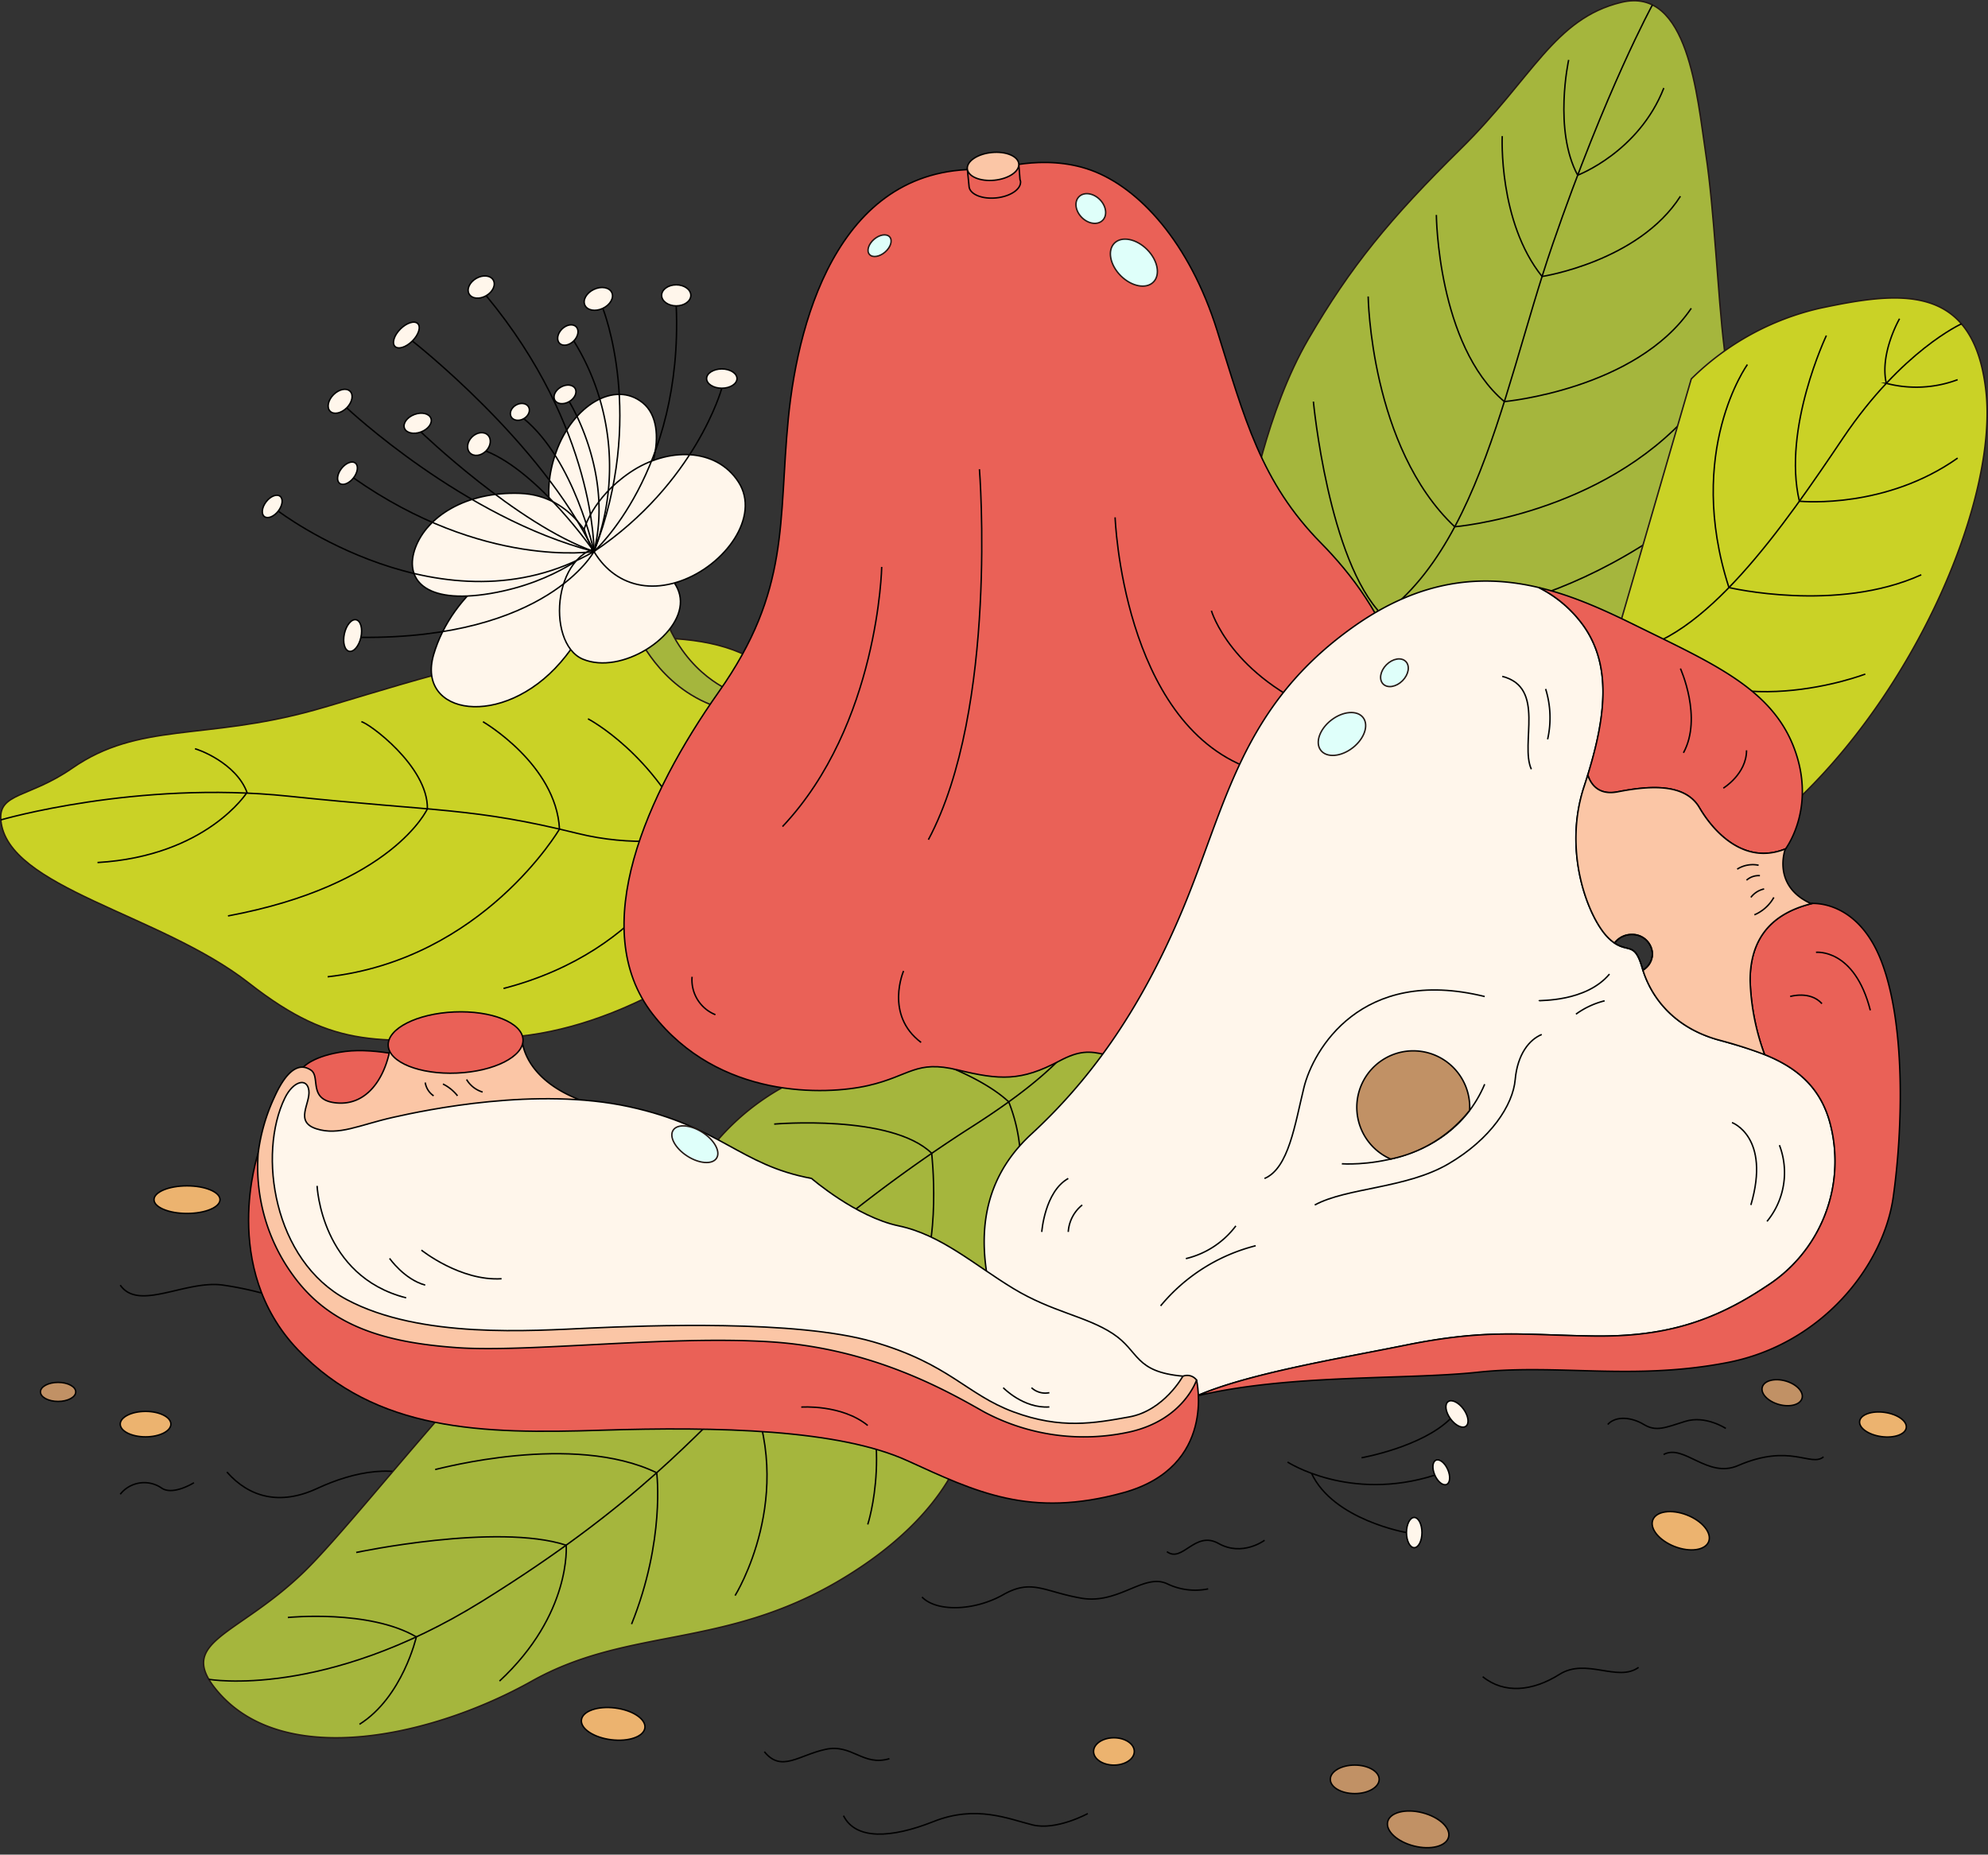 <svg xmlns="http://www.w3.org/2000/svg" width="346.148" height="322.958" viewBox="0 0 346.148 322.958">
  <rect x="0" y="0" width="346.148" height="322.958" fill="#333333" stroke="none"/>
  <g id="Group_3788" data-name="Group 3788" transform="translate(-1264.179 -826.301)">
    <g id="Group_3675" data-name="Group 3675" transform="translate(1271.221 1032.804)">
      <ellipse id="Ellipse_2286" data-name="Ellipse 2286" cx="2.988" cy="5.469" rx="2.988" ry="5.469" transform="translate(233.844 113.598) rotate(-75.681)" fill="#c19165" stroke="#000" stroke-linejoin="round" stroke-width="0.25"/>
      <ellipse id="Ellipse_2287" data-name="Ellipse 2287" cx="4.254" cy="2.481" rx="4.254" ry="2.481" transform="translate(224.589 100.865)" fill="#c19165" stroke="#000" stroke-linejoin="round" stroke-width="0.25"/>
      <ellipse id="Ellipse_2288" data-name="Ellipse 2288" cx="2.946" cy="5.216" rx="2.946" ry="5.216" transform="matrix(0.363, -0.932, 0.932, 0.363, 279.677, 60.911)" fill="#ecb36f" stroke="#000" stroke-linejoin="round" stroke-width="0.25"/>
      <ellipse id="Ellipse_2289" data-name="Ellipse 2289" cx="2.127" cy="3.595" rx="2.127" ry="3.595" transform="matrix(0.269, -0.963, 0.963, 0.269, 299.233, 37.1)" fill="#c19165" stroke="#000" stroke-linejoin="round" stroke-width="0.25"/>
      <ellipse id="Ellipse_2290" data-name="Ellipse 2290" cx="2.127" cy="4.102" rx="2.127" ry="4.102" transform="matrix(0.138, -0.99, 0.99, 0.138, 316.461, 43.093)" fill="#ecb36f" stroke="#000" stroke-linejoin="round" stroke-width="0.25"/>
      <path id="Path_12763" data-name="Path 12763" d="M1527.083,1056.228c3.544-1.924,7.631,4.235,12.963,1.925,9.115-3.95,12.66.3,14.888-1.519" transform="translate(-1244.464 -1009.443)" fill="none" stroke="#000" stroke-miterlimit="10" stroke-width="0.25"/>
      <path id="Path_12764" data-name="Path 12764" d="M1518.259,1051.542c1.418-1.552,4.153-1.284,6.279,0s3.646.588,7.19-.533,7.089,1.224,7.089,1.224" transform="translate(-1245.363 -1009.991)" fill="none" stroke="#000" stroke-miterlimit="10" stroke-width="0.25"/>
      <path id="Path_12765" data-name="Path 12765" d="M1498.5,1091.455c3.746,3.039,8.709,2.532,13.367-.406s10.128,1.418,13.774-1.215" transform="translate(-1247.374 -1005.983)" fill="none" stroke="#000" stroke-miterlimit="10" stroke-width="0.25"/>
      <path id="Path_12766" data-name="Path 12766" d="M1448.592,1071.726c2.729,2.026,4.857-3.747,9.008-1.417s8-.564,8-.564" transform="translate(-1252.456 -1008.029)" fill="none" stroke="#000" stroke-miterlimit="10" stroke-width="0.25"/>
      <path id="Path_12767" data-name="Path 12767" d="M1409.891,1078.963c2.532,2.633,9.143,2.431,14.142-.405s7.127-.507,13.608.608,10.846-4.355,14.892-2.532a11.222,11.222,0,0,0,7.186.911" transform="translate(-1256.396 -1007.365)" fill="none" stroke="#000" stroke-miterlimit="10" stroke-width="0.25"/>
      <path id="Path_12768" data-name="Path 12768" d="M1397.483,1113.307c2.127,4.253,8.3,3.949,15.7,1.013s13.064-.436,17.216.592,9.621-1.974,9.621-1.974" transform="translate(-1257.66 -1003.631)" fill="none" stroke="#000" stroke-miterlimit="10" stroke-width="0.25"/>
      <path id="Path_12769" data-name="Path 12769" d="M1384.982,1103.214c2.937,3.646,5.975.608,10.635-.406s6.481,3,11.14,1.621" transform="translate(-1258.933 -1004.679)" fill="none" stroke="#000" stroke-miterlimit="10" stroke-width="0.25"/>
      <ellipse id="Ellipse_2291" data-name="Ellipse 2291" cx="2.785" cy="5.57" rx="2.785" ry="5.57" transform="translate(93.849 95.756) rotate(-82.846)" fill="#ecb36f" stroke="#000" stroke-linejoin="round" stroke-width="0.25"/>
      <ellipse id="Ellipse_2292" data-name="Ellipse 2292" cx="3.545" cy="2.378" rx="3.545" ry="2.378" transform="translate(183.371 96.11)" fill="#ecb36f" stroke="#000" stroke-linejoin="round" stroke-width="0.25"/>
      <ellipse id="Ellipse_2293" data-name="Ellipse 2293" cx="3.073" cy="1.658" rx="3.073" ry="1.658" transform="translate(0 34.222)" fill="#c19165" stroke="#000" stroke-linejoin="round" stroke-width="0.25"/>
      <ellipse id="Ellipse_2294" data-name="Ellipse 2294" cx="4.409" cy="2.215" rx="4.409" ry="2.215" transform="translate(13.895 39.275)" fill="#ecb36f" stroke="#000" stroke-linejoin="round" stroke-width="0.25"/>
      <ellipse id="Ellipse_2295" data-name="Ellipse 2295" cx="5.745" cy="2.402" rx="5.745" ry="2.402" transform="translate(19.774)" fill="#ecb36f" stroke="#000" stroke-linejoin="round" stroke-width="0.25"/>
      <path id="Path_12770" data-name="Path 12770" d="M1283.193,1029.427c3.206,4.623,11.357-.926,17.9,0a58.96,58.96,0,0,1,11.891,3.02" transform="translate(-1269.297 -1012.145)" fill="none" stroke="#000" stroke-miterlimit="10" stroke-width="0.25"/>
      <path id="Path_12771" data-name="Path 12771" d="M1283.193,1062.659a5.32,5.32,0,0,1,7.215-1.069c2,1.336,5.612-.94,5.612-.94" transform="translate(-1269.297 -1008.955)" fill="none" stroke="#000" stroke-miterlimit="10" stroke-width="0.25"/>
      <path id="Path_12772" data-name="Path 12772" d="M1300.048,1058.971c3.875,4.41,9.221,5.874,15.7,2.87s13.944-4.483,19.564-1" transform="translate(-1267.581 -1009.141)" fill="none" stroke="#000" stroke-miterlimit="10" stroke-width="0.25"/>
    </g>
    <g id="Group_3683" data-name="Group 3683" transform="translate(1264.301 826.425)">
      <g id="Group_3677" data-name="Group 3677" transform="translate(35.324 176.481)">
        <g id="Group_3676" data-name="Group 3676" transform="translate(0 2.231)">
          <path id="Path_12773" data-name="Path 12773" d="M1429.124,1059.993s-1.69,12.956-21.962,24.965-36.8,8.13-53.665,17.583-42.922,15.585-54.676,1.789c-7.419-8.709,3.218-9.454,14.9-20.7s43.3-54.453,61.716-61.164l9.075-12.473a41.784,41.784,0,0,1,21.188-14.419c13.914-4.005,44.377-6.957,44.377-6.957l14.02,1.308-23.612,40.857Z" transform="translate(-1296.361 -988.622)" fill="#a5b63d" stroke="#231815" stroke-miterlimit="10" stroke-width="0.25"/>
          <path id="Path_12774" data-name="Path 12774" d="M1309.68,1081.966s14.131-1.442,22.373,3.38c0,0-2.386,10.484-9.9,15.221" transform="translate(-1295.005 -979.138)" fill="none" stroke="#000" stroke-miterlimit="10" stroke-width="0.25"/>
          <path id="Path_12775" data-name="Path 12775" d="M1320.48,1071.924s24.486-5.19,36.562-1.266c0,0,.986,11.974-11.606,23.661" transform="translate(-1293.905 -980.418)" fill="none" stroke="#000" stroke-miterlimit="10" stroke-width="0.25"/>
          <path id="Path_12776" data-name="Path 12776" d="M1332.958,1058.819c.693-.116,24-6.5,38.574.562,0,0,1.516,11.685-4.376,26.358" transform="translate(-1292.634 -981.755)" fill="none" stroke="#000" stroke-miterlimit="10" stroke-width="0.25"/>
          <path id="Path_12777" data-name="Path 12777" d="M1380.353,1078.487" transform="translate(-1287.809 -979.472)" fill="none" stroke="#000" stroke-miterlimit="10" stroke-width="0.25"/>
          <path id="Path_12778" data-name="Path 12778" d="M1388.819,1081.857s10.942-17.493,2.128-36.465c-8.936,8.16-18.632,20.357-46.2,37.467s-47.547,13.581-47.547,13.581" transform="translate(-1296.275 -982.842)" fill="none" stroke="#000" stroke-miterlimit="10" stroke-width="0.25"/>
          <path id="Path_12779" data-name="Path 12779" d="M1401.571,1069.973s4.858-14.825-2.729-29.48" transform="translate(-1285.926 -983.34)" fill="none" stroke="#000" stroke-miterlimit="10" stroke-width="0.25"/>
        </g>
        <path id="Path_12780" data-name="Path 12780" d="M1397.582,1022.17a258.933,258.933,0,0,1,21.24-15.325c10.688-6.764,17.722-12.491,22.592-20.248" transform="translate(-1286.054 -986.597)" fill="none" stroke="#000" stroke-miterlimit="10" stroke-width="0.25"/>
        <path id="Path_12781" data-name="Path 12781" d="M1386.532,1003.987s20.346-1.773,27.421,5.078c0,0,1.792,15.557-2.668,23.582" transform="translate(-1287.179 -984.847)" fill="none" stroke="#000" stroke-miterlimit="10" stroke-width="0.25"/>
        <path id="Path_12782" data-name="Path 12782" d="M1410.474,993.555s9.484,2.961,14.459,7.6a29.289,29.289,0,0,1,1.664,15.665" transform="translate(-1284.742 -985.888)" fill="none" stroke="#000" stroke-miterlimit="10" stroke-width="0.25"/>
      </g>
      <g id="Group_3678" data-name="Group 3678" transform="translate(217.406)">
        <path id="Path_12783" data-name="Path 12783" d="M1461.617,915.024s2.92-17.035,10.275-29.671,14.143-20.932,26.589-33.19,16.218-22.629,27.91-25.458,13.2,16.406,14.709,26.4,2.074,24.516,3.206,33.757.2,38.934-15.276,53.556-53.405-1.922-53.953-2.186S1461.617,915.024,1461.617,915.024Z" transform="translate(-1461.617 -826.425)" fill="#a5b63d" stroke="#231815" stroke-miterlimit="10" stroke-width="0.25"/>
        <path id="Path_12784" data-name="Path 12784" d="M1530.561,827.091s-8.066,14.7-17.375,41.7-14.011,61.964-39.353,69.38" transform="translate(-1460.373 -826.357)" fill="none" stroke="#000" stroke-miterlimit="10" stroke-width="0.25"/>
        <path id="Path_12785" data-name="Path 12785" d="M1512.161,835.786s-2.681,12.216,1.569,20.071c0,0,10.63-4.014,15-15.183" transform="translate(-1456.555 -825.472)" fill="none" stroke="#000" stroke-miterlimit="10" stroke-width="0.25"/>
        <path id="Path_12786" data-name="Path 12786" d="M1501.59,847.825s-.721,14.909,6.935,24.443c0,0,16.784-2.568,24.088-13.971" transform="translate(-1457.549 -824.246)" fill="none" stroke="#000" stroke-miterlimit="10" stroke-width="0.25"/>
        <path id="Path_12787" data-name="Path 12787" d="M1491.175,860.286s.176,22.641,11.84,32.5c0,0,22.941-2.095,32.545-16.25" transform="translate(-1458.607 -822.977)" fill="none" stroke="#000" stroke-miterlimit="10" stroke-width="0.25"/>
        <path id="Path_12788" data-name="Path 12788" d="M1480.4,873.17s.352,26.213,15.07,40.1c0,0,25.531-2.095,41.185-20.05" transform="translate(-1459.704 -821.665)" fill="none" stroke="#000" stroke-miterlimit="10" stroke-width="0.25"/>
        <path id="Path_12789" data-name="Path 12789" d="M1471.744,889.781s2.625,27.785,12.017,37.2c0,0,22.535,4.218,50.172-15.406" transform="translate(-1460.586 -819.974)" fill="none" stroke="#000" stroke-miterlimit="10" stroke-width="0.25"/>
      </g>
      <g id="Group_3679" data-name="Group 3679" transform="translate(281.008 51.763)">
        <path id="Path_12790" data-name="Path 12790" d="M1532.693,887.5a46.677,46.677,0,0,1,22.365-12.3c13.6-2.883,26.714-4.678,28.922,14.217s-12.194,52.594-34.07,72.552l-30.568-28.517Z" transform="translate(-1519.341 -873.404)" fill="#cad226" stroke="#231815" stroke-miterlimit="10" stroke-width="0.25"/>
        <path id="Path_12791" data-name="Path 12791" d="M1579.576,877.5s-10.342,4.632-20.591,19.846-24.256,35.691-38.136,37.24" transform="translate(-1519.187 -872.987)" fill="none" stroke="#000" stroke-miterlimit="10" stroke-width="0.25"/>
        <path id="Path_12792" data-name="Path 12792" d="M1564.61,876.682s-3.5,6.026-2.307,11.254a20.531,20.531,0,0,0,12.419-.637" transform="translate(-1514.992 -873.07)" fill="none" stroke="#000" stroke-miterlimit="10" stroke-width="0.25"/>
        <path id="Path_12793" data-name="Path 12793" d="M1553.308,879.343s-7.69,16.147-4.7,28.853c.862.067,15.119,1.28,27.557-7.518" transform="translate(-1516.431 -872.799)" fill="none" stroke="#000" stroke-miterlimit="10" stroke-width="0.25"/>
        <path id="Path_12794" data-name="Path 12794" d="M1540.879,883.932s-10.88,15.062-3.215,38.827c0,0,18.76,4.451,33.487-2.222" transform="translate(-1517.754 -872.332)" fill="none" stroke="#000" stroke-miterlimit="10" stroke-width="0.25"/>
        <path id="Path_12795" data-name="Path 12795" d="M1562.508,933.282s-24.426,9.391-38.4-4.708" transform="translate(-1518.856 -867.787)" fill="none" stroke="#000" stroke-miterlimit="10" stroke-width="0.25"/>
      </g>
      <g id="Group_3680" data-name="Group 3680" transform="translate(0 110.979)">
        <path id="Path_12796" data-name="Path 12796" d="M1264.322,958.823c-.4-4.749,5-3.852,12.411-9,11.641-8.094,23.049-4.806,42.159-10.117s84.711-29.038,84.711,7.1c0,2.365-14.857,35.658-14.857,35.658s-17.519,13.747-38,14.3-27.931,2.445-43.291-9.572S1265.307,970.643,1264.322,958.823Z" transform="translate(-1264.301 -927.148)" fill="#cad226" stroke="#231815" stroke-miterlimit="10" stroke-width="0.25"/>
        <path id="Path_12797" data-name="Path 12797" d="M1264.32,956.338s23.64-6.9,50.038-4.137,32.112,1.97,50.434,6.5,34.745-3.575,34.745-3.575" transform="translate(-1264.299 -924.664)" fill="none" stroke="#000" stroke-miterlimit="10" stroke-width="0.25"/>
        <path id="Path_12798" data-name="Path 12798" d="M1296.571,944.665c.383,0,7.146,2.412,9.06,7.586,0,0-7.019,11.081-26.032,12.211" transform="translate(-1262.744 -925.365)" fill="none" stroke="#000" stroke-miterlimit="10" stroke-width="0.25"/>
        <path id="Path_12799" data-name="Path 12799" d="M1323.439,940.38c1.148.128,11.637,7.743,11.5,15.164,0,0-6.01,13.291-34.722,18.65" transform="translate(-1260.645 -925.801)" fill="none" stroke="#000" stroke-miterlimit="10" stroke-width="0.25"/>
        <path id="Path_12800" data-name="Path 12800" d="M1343.016,940.38s12.732,7.4,13.32,18.693c0,0-13.3,22.668-40.364,25.721" transform="translate(-1259.04 -925.801)" fill="none" stroke="#000" stroke-miterlimit="10" stroke-width="0.25"/>
        <path id="Path_12801" data-name="Path 12801" d="M1358.47,939.917s11.7,6.108,18.105,21.049c0,0-7.167,19.273-32.815,25.908" transform="translate(-1256.211 -925.848)" fill="none" stroke="#000" stroke-miterlimit="10" stroke-width="0.25"/>
      </g>
      <g id="Group_3681" data-name="Group 3681" transform="translate(71.674 68.55)">
        <path id="Path_12802" data-name="Path 12802" d="M1365.006,927.29c.435.29,4.493,10,15.653,12.754l.869-3.189s-7.99-2.761-11.859-13.043Z" transform="translate(-1325.721 -885.059)" fill="#a5b63d" stroke="#231815" stroke-miterlimit="10" stroke-width="0.25"/>
        <path id="Path_12803" data-name="Path 12803" d="M1352.192,911.777s-2.887-5,0-13.1,10.213-12.543,15.1-8.547,1.665,15.319-4.774,21.091S1352.024,914.786,1352.192,911.777Z" transform="translate(-1327.157 -888.64)" fill="#fff6eb" stroke="#000" stroke-miterlimit="10" stroke-width="0.25"/>
        <path id="Path_12804" data-name="Path 12804" d="M1359.854,911.251s5.106,10.1-5,21.758-25.2,9.228-22.092-1.38S1346.866,912.139,1359.854,911.251Z" transform="translate(-1329.046 -886.338)" fill="#fff6eb" stroke="#000" stroke-miterlimit="10" stroke-width="0.25"/>
        <path id="Path_12805" data-name="Path 12805" d="M1360.978,913.723s-3.342-9.1-12.883-9.435-16.2,4.106-18.2,9.435,1.332,9.991,13.1,7.993S1360.978,913.723,1360.978,913.723Z" transform="translate(-1329.352 -887.049)" fill="#fff6eb" stroke="#000" stroke-miterlimit="10" stroke-width="0.25"/>
        <path id="Path_12806" data-name="Path 12806" d="M1361.455,912.718c1.341.08,12.1,3.269,12.211,9.486s-10.324,12.877-16.984,10.1S1351.464,912.112,1361.455,912.718Z" transform="translate(-1326.984 -886.19)" fill="#fff6eb" stroke="#000" stroke-miterlimit="10" stroke-width="0.25"/>
        <path id="Path_12807" data-name="Path 12807" d="M1356.507,911.141s1.442-5.44,7.992-9.88,14.986-4.329,18.871,1.666-2.329,14.529-10.1,17.254S1358.949,919.134,1356.507,911.141Z" transform="translate(-1326.587 -887.672)" fill="#fff6eb" stroke="#000" stroke-miterlimit="10" stroke-width="0.25"/>
      </g>
      <g id="Group_3682" data-name="Group 3682" transform="translate(44.858 47.142)">
        <ellipse id="Ellipse_2296" data-name="Ellipse 2296" cx="2.645" cy="1.678" rx="2.645" ry="1.678" transform="translate(78.054 16.982)" fill="#fff6eb" stroke="#000" stroke-miterlimit="10" stroke-width="0.25"/>
        <ellipse id="Ellipse_2297" data-name="Ellipse 2297" cx="2.543" cy="1.831" rx="2.543" ry="1.831" transform="translate(70.222 2.335)" fill="#fff6eb" stroke="#000" stroke-miterlimit="10" stroke-width="0.25"/>
        <ellipse id="Ellipse_2298" data-name="Ellipse 2298" cx="2.589" cy="1.824" rx="2.589" ry="1.824" transform="matrix(0.904, -0.428, 0.428, 0.904, 56.083, 4.24)" fill="#fff6eb" stroke="#000" stroke-miterlimit="10" stroke-width="0.25"/>
        <ellipse id="Ellipse_2299" data-name="Ellipse 2299" cx="2.039" cy="1.457" rx="2.039" ry="1.457" transform="translate(51.419 11.485) rotate(-45)" fill="#fff6eb" stroke="#000" stroke-miterlimit="10" stroke-width="0.25"/>
        <ellipse id="Ellipse_2300" data-name="Ellipse 2300" cx="2.039" cy="1.457" rx="2.039" ry="1.457" transform="translate(50.902 21.166) rotate(-30)" fill="#fff6eb" stroke="#000" stroke-miterlimit="10" stroke-width="0.25"/>
        <ellipse id="Ellipse_2301" data-name="Ellipse 2301" cx="1.745" cy="1.365" rx="1.745" ry="1.365" transform="translate(43.346 24.147) rotate(-30)" fill="#fff6eb" stroke="#000" stroke-miterlimit="10" stroke-width="0.25"/>
        <ellipse id="Ellipse_2302" data-name="Ellipse 2302" cx="2.427" cy="1.739" rx="2.427" ry="1.739" transform="translate(35.835 2.427) rotate(-30)" fill="#fff6eb" stroke="#000" stroke-miterlimit="10" stroke-width="0.25"/>
        <ellipse id="Ellipse_2303" data-name="Ellipse 2303" cx="2.199" cy="1.726" rx="2.199" ry="1.726" transform="translate(35.639 30.392) rotate(-45)" fill="#fff6eb" stroke="#000" stroke-miterlimit="10" stroke-width="0.25"/>
        <ellipse id="Ellipse_2304" data-name="Ellipse 2304" cx="2.809" cy="1.473" rx="2.809" ry="1.473" transform="translate(14.377 65.829) rotate(-77.512)" fill="#fff6eb" stroke="#000" stroke-miterlimit="10" stroke-width="0.25"/>
        <ellipse id="Ellipse_2305" data-name="Ellipse 2305" cx="2.809" cy="1.473" rx="2.809" ry="1.473" transform="translate(22.748 12.018) rotate(-45)" fill="#fff6eb" stroke="#000" stroke-miterlimit="10" stroke-width="0.25"/>
        <ellipse id="Ellipse_2306" data-name="Ellipse 2306" cx="2.459" cy="1.625" rx="2.459" ry="1.625" transform="translate(24.873 25.772) rotate(-20.466)" fill="#fff6eb" stroke="#000" stroke-miterlimit="10" stroke-width="0.25"/>
        <ellipse id="Ellipse_2307" data-name="Ellipse 2307" cx="2.459" cy="1.625" rx="2.459" ry="1.625" transform="translate(11.353 23.199) rotate(-45)" fill="#fff6eb" stroke="#000" stroke-miterlimit="10" stroke-width="0.25"/>
        <ellipse id="Ellipse_2308" data-name="Ellipse 2308" cx="2.234" cy="1.328" rx="2.234" ry="1.328" transform="matrix(0.613, -0.79, 0.79, 0.613, 13.105, 36.088)" fill="#fff6eb" stroke="#000" stroke-miterlimit="10" stroke-width="0.25"/>
        <ellipse id="Ellipse_2309" data-name="Ellipse 2309" cx="2.234" cy="1.328" rx="2.234" ry="1.328" transform="matrix(0.613, -0.79, 0.79, 0.613, 0, 41.87)" fill="#fff6eb" stroke="#000" stroke-miterlimit="10" stroke-width="0.25"/>
        <path id="Path_12808" data-name="Path 12808" d="M1308.162,907.089s28.938,22.021,54.973,7.038c0,0-8.082,15.228-40.58,14.95" transform="translate(-1304.693 -865.353)" fill="none" stroke="#000" stroke-miterlimit="10" stroke-width="0.25"/>
        <path id="Path_12809" data-name="Path 12809" d="M1382.046,889.158s-4.49,16.5-22.257,28.436c0,0,.369-21.455-18.765-44.548" transform="translate(-1301.347 -868.819)" fill="none" stroke="#000" stroke-miterlimit="10" stroke-width="0.25"/>
        <path id="Path_12810" data-name="Path 12810" d="M1330.3,880.206s22.389,17.476,31.624,36.659c0,0-19.229,3.1-41.869-12.821" transform="translate(-1303.482 -868.09)" fill="none" stroke="#000" stroke-miterlimit="10" stroke-width="0.25"/>
        <path id="Path_12811" data-name="Path 12811" d="M1361.335,875.046s7.6,18.99-1.542,42.344c0,0-9.524-13.807-18.806-17.5" transform="translate(-1301.351 -868.616)" fill="none" stroke="#000" stroke-miterlimit="10" stroke-width="0.25"/>
        <path id="Path_12812" data-name="Path 12812" d="M1318.981,892.413s20.3,19.149,43.053,25.017c0,0,15.544-13.891,14.322-42.778" transform="translate(-1303.592 -868.656)" fill="none" stroke="#000" stroke-miterlimit="10" stroke-width="0.25"/>
        <path id="Path_12813" data-name="Path 12813" d="M1330.711,894.8s16.649,16.035,30.128,20.818c0,0-3.386-15.882-12.219-23.135" transform="translate(-1302.397 -866.841)" fill="none" stroke="#000" stroke-miterlimit="10" stroke-width="0.25"/>
        <path id="Path_12814" data-name="Path 12814" d="M1354.137,890.761s7.768,12.435,4.317,26.1a41.571,41.571,0,0,0-3.522-36.671" transform="translate(-1300.012 -868.092)" fill="none" stroke="#000" stroke-miterlimit="10" stroke-width="0.25"/>
      </g>
    </g>
    <g id="Group_3685" data-name="Group 3685" transform="translate(1372.832 852.413)">
      <path id="Path_12815" data-name="Path 12815" d="M1427.126,853.333s8.625-3.03,16.986,0,17.156,12.592,21.961,27.935,7.594,26.346,18.133,37.04,22.005,29.053,12.115,57.179-20.372,37.356-35.362,35.155-15.619-5.766-22.327-2.2-10.378,3.354-17.716,1.572-8.28,1.048-15.618,2.725-26,2.412-37.527-12.474-1.018-38.292,11.517-56.064,10.352-29.65,12.129-47.683S1400.862,851.045,1427.126,853.333Z" transform="translate(-1362.803 -849.81)" fill="#ea6157" stroke="#000" stroke-linejoin="round" stroke-width="0.25"/>
      <path id="Path_12816" data-name="Path 12816" d="M1419.791,900.469s3.3,41.654-8.89,64.514" transform="translate(-1357.905 -844.873)" fill="none" stroke="#000" stroke-miterlimit="10" stroke-width="0.25"/>
      <path id="Path_12817" data-name="Path 12817" d="M1405.122,915.914s-.508,27.431-17.272,45.211" transform="translate(-1360.253 -843.301)" fill="none" stroke="#000" stroke-miterlimit="10" stroke-width="0.25"/>
      <path id="Path_12818" data-name="Path 12818" d="M1440.409,908.076s1.27,35.559,23.367,43.687" transform="translate(-1354.901 -844.099)" fill="none" stroke="#000" stroke-miterlimit="10" stroke-width="0.25"/>
      <path id="Path_12819" data-name="Path 12819" d="M1455.623,922.829s3.3,11.43,20.065,18.034" transform="translate(-1353.352 -842.597)" fill="none" stroke="#000" stroke-miterlimit="10" stroke-width="0.25"/>
      <path id="Path_12820" data-name="Path 12820" d="M1407.063,979.768s-3.337,7.658,3.049,12.446" transform="translate(-1358.385 -836.799)" fill="none" stroke="#000" stroke-miterlimit="10" stroke-width="0.25"/>
      <path id="Path_12821" data-name="Path 12821" d="M1373.559,980.69a6.522,6.522,0,0,0,4.064,6.6" transform="translate(-1361.709 -836.705)" fill="none" stroke="#000" stroke-miterlimit="10" stroke-width="0.25"/>
      <ellipse id="Ellipse_2310" data-name="Ellipse 2310" cx="2.332" cy="1.47" rx="2.332" ry="1.47" transform="matrix(0.758, -0.652, 0.652, 0.758, 41.771, 17.076)" fill="#dffffa" stroke="#231815" stroke-miterlimit="10" stroke-width="0.25"/>
      <ellipse id="Ellipse_2311" data-name="Ellipse 2311" cx="2.213" cy="2.912" rx="2.213" ry="2.912" transform="translate(77.653 9.704) rotate(-45)" fill="#dffffa" stroke="#231815" stroke-miterlimit="10" stroke-width="0.25"/>
      <ellipse id="Ellipse_2312" data-name="Ellipse 2312" cx="3.238" cy="4.797" rx="3.238" ry="4.797" transform="translate(83.097 18.518) rotate(-45)" fill="#dffffa" stroke="#231815" stroke-miterlimit="10" stroke-width="0.25"/>
      <g id="Group_3684" data-name="Group 3684" transform="translate(59.537 0)">
        <path id="Path_12822" data-name="Path 12822" d="M1426.286,855.7a1.35,1.35,0,0,0,.036-.42,1.31,1.31,0,0,0-.094-.32l-.214-2.758-8.959.895.307,3.076c.134,1.332,2.247,2.213,4.72,1.964,2.195-.218,3.928-1.25,4.2-2.411h0Z" transform="translate(-1416.816 -849.788)" fill="#ea6157" stroke="#000" stroke-linejoin="round" stroke-width="0.25"/>
        <ellipse id="Ellipse_2313" data-name="Ellipse 2313" cx="4.502" cy="2.424" rx="4.502" ry="2.424" transform="translate(0 0.894) rotate(-5.698)" fill="#fbc6a6" stroke="#000" stroke-linejoin="round" stroke-width="0.25"/>
      </g>
    </g>
    <g id="Group_3687" data-name="Group 3687" transform="translate(1435.545 927.485)">
      <path id="Path_12823" data-name="Path 12823" d="M1525.74,1049.621c12.2.174,20.746-2.354,30.247-8.716a25.8,25.8,0,0,0,11.157-27.807c-2.528-10.722-12.029-12.9-19.7-15.081s-11.68-7.41-13.162-12.552-2.7-1.918-6.015-5.317-7.849-14.76-4.1-26.184,5-20.7,0-27.906a21.376,21.376,0,0,0-7.882-6.783c-9.548-2.266-20.28-1.648-32.2,6.783-19.725,13.955-22.221,31.239-29.886,49.465s-16.555,29.962-26.292,38.951-10.671,21.6-3.43,38.076c0,0,10.5,14.622,26.995,9,1.669-.57,3.426-1.049,5.224-1.482,8.945-3.895,24.385-6.429,36.511-8.874C1507.343,1048.34,1513.536,1049.447,1525.74,1049.621Z" transform="translate(-1419.72 -918.146)" fill="#fff6eb" stroke="#000" stroke-miterlimit="10" stroke-width="0.25"/>
      <path id="Path_12824" data-name="Path 12824" d="M1519.945,953.8a17.374,17.374,0,0,1,15.821,9.3" transform="translate(-1409.515 -914.517)" fill="none" stroke="#000" stroke-miterlimit="10" stroke-width="0.25"/>
      <path id="Path_12825" data-name="Path 12825" d="M1537.026,969.095a6.247,6.247,0,0,1,2.623,5.186,12.323,12.323,0,0,0,1.622,5.948" transform="translate(-1407.776 -912.958)" fill="none" stroke="#000" stroke-miterlimit="10" stroke-width="0.25"/>
      <path id="Path_12826" data-name="Path 12826" d="M1517.767,959.991a6.79,6.79,0,0,1,6.224,2.915" transform="translate(-1409.737 -913.89)" fill="none" stroke="#000" stroke-miterlimit="10" stroke-width="0.25"/>
      <path id="Path_12827" data-name="Path 12827" d="M1536.175,977.068s2.25,2.242-.375,8.172" transform="translate(-1407.901 -912.146)" fill="none" stroke="#000" stroke-miterlimit="10" stroke-width="0.25"/>
      <path id="Path_12828" data-name="Path 12828" d="M1521.078,954.75c5.242-1.011,11.68-1.656,14.255,2.759,2.38,4.08,7.747,10.117,15.009,7.161.624-.874,5.124-7.67,1.538-17.384-3.843-10.415-14.048-14.812-27.281-21.332-5.237-2.581-10.984-5.3-17.238-6.783a21.377,21.377,0,0,1,7.883,6.783c4.7,6.77,3.874,15.377.645,25.874C1516.4,953.371,1517.721,955.4,1521.078,954.75Z" transform="translate(-1410.797 -918.042)" fill="#ea6157" stroke="#000" stroke-linejoin="round" stroke-width="0.25"/>
      <path id="Path_12829" data-name="Path 12829" d="M1572.515,979.156c-3.755-9.719-10.554-10.093-12-10.059-8.191,1.96-10.849,7.22-10.849,13.4a40.82,40.82,0,0,0,2.523,12.919c5.192,2.091,9.875,5.44,11.536,12.491a25.8,25.8,0,0,1-11.157,27.807c-9.5,6.363-18.045,8.891-30.247,8.716s-18.4-1.28-32.533,1.571c-12.126,2.445-27.566,4.979-36.511,8.874,15.97-3.853,36.316-2.794,48.954-4.143,14.059-1.5,26.995,1.5,43.491-1.687s27.183-16.872,28.87-28.87S1576.731,990.067,1572.515,979.156Z" transform="translate(-1416.303 -912.958)" fill="#ea6157" stroke="#000" stroke-linejoin="round" stroke-width="0.25"/>
      <path id="Path_12830" data-name="Path 12830" d="M1554.412,971.162c-.176,0-.278.014-.278.014-6.82-3.1-4.465-9.425-4.465-9.425s.029-.038.074-.1c-7.262,2.956-12.629-3.081-15.009-7.161-2.575-4.415-9.013-3.77-14.255-2.759-3.356.648-4.673-1.378-5.189-2.922q-.309,1-.646,2.032c-3.748,11.424.789,22.784,4.1,26.184a7.923,7.923,0,0,0,1.216,1.036,3.667,3.667,0,0,1,2.986-1.487,3.492,3.492,0,0,1,3.6,3.372,3.321,3.321,0,0,1-1.651,2.828c1.578,5,5.568,10,13.025,12.121a80.505,80.505,0,0,1,8.163,2.589,40.824,40.824,0,0,1-2.523-12.919C1543.564,978.383,1546.221,973.123,1554.412,971.162Z" transform="translate(-1410.198 -915.024)" fill="#fbc6a6" stroke="#000" stroke-linejoin="round" stroke-width="0.25"/>
      <path id="Path_12831" data-name="Path 12831" d="M1525.927,977.379a3.492,3.492,0,0,0-3.6-3.372,3.666,3.666,0,0,0-2.986,1.487c2.424,1.646,3.514-.176,4.8,4.282.041.143.091.288.138.431A3.321,3.321,0,0,0,1525.927,977.379Z" transform="translate(-1409.577 -912.458)" fill="none" stroke="#000" stroke-miterlimit="10" stroke-width="0.25"/>
      <path id="Path_12832" data-name="Path 12832" d="M1529.744,931.973s3.873,8.535.528,14.676" transform="translate(-1408.517 -916.738)" fill="none" stroke="#000" stroke-miterlimit="10" stroke-width="0.25"/>
      <path id="Path_12833" data-name="Path 12833" d="M1536.524,951.485s4.043-2.46,4.043-6.591" transform="translate(-1407.827 -915.422)" fill="none" stroke="#000" stroke-miterlimit="10" stroke-width="0.25"/>
      <path id="Path_12834" data-name="Path 12834" d="M1551.168,976.822s6.691-.749,9.46,10.1" transform="translate(-1406.336 -912.173)" fill="none" stroke="#000" stroke-miterlimit="10" stroke-width="0.25"/>
      <path id="Path_12835" data-name="Path 12835" d="M1547.084,983.827s3.461-1.06,5.538,1.247" transform="translate(-1406.752 -911.483)" fill="none" stroke="#000" stroke-miterlimit="10" stroke-width="0.25"/>
      <path id="Path_12836" data-name="Path 12836" d="M1538.716,963.752a5.062,5.062,0,0,1,3.729-.679" transform="translate(-1407.604 -913.584)" fill="none" stroke="#000" stroke-miterlimit="10" stroke-width="0.25"/>
      <path id="Path_12837" data-name="Path 12837" d="M1541.434,971.179a7.04,7.04,0,0,0,3.389-3.04" transform="translate(-1407.327 -913.056)" fill="none" stroke="#000" stroke-miterlimit="10" stroke-width="0.25"/>
      <path id="Path_12838" data-name="Path 12838" d="M1540.879,968.275a3.957,3.957,0,0,1,2.306-1.47" transform="translate(-1407.384 -913.191)" fill="none" stroke="#000" stroke-miterlimit="10" stroke-width="0.25"/>
      <path id="Path_12839" data-name="Path 12839" d="M1540.193,965.5a3.172,3.172,0,0,1,2.328-.791" transform="translate(-1407.453 -913.409)" fill="none" stroke="#000" stroke-miterlimit="10" stroke-width="0.25"/>
      <path id="Path_12840" data-name="Path 12840" d="M1501.588,933.209c7.644,1.934,3.04,11.709,5.066,16.17" transform="translate(-1411.384 -916.612)" fill="none" stroke="#000" stroke-miterlimit="10" stroke-width="0.25"/>
      <path id="Path_12841" data-name="Path 12841" d="M1508.444,935.2a16.947,16.947,0,0,1,.345,8.764" transform="translate(-1410.686 -916.409)" fill="none" stroke="#000" stroke-miterlimit="10" stroke-width="0.25"/>
      <ellipse id="Ellipse_2314" data-name="Ellipse 2314" cx="2.781" cy="1.972" rx="2.781" ry="1.972" transform="translate(68.073 16.539) rotate(-45)" fill="#dffffa" stroke="#231815" stroke-miterlimit="10" stroke-width="0.25"/>
      <ellipse id="Ellipse_2315" data-name="Ellipse 2315" cx="4.659" cy="3.048" rx="4.659" ry="3.048" transform="translate(56.745 27.073) rotate(-37.777)" fill="#dffffa" stroke="#231815" stroke-miterlimit="10" stroke-width="0.25"/>
      <path id="Path_12842" data-name="Path 12842" d="M1537.895,1003.728s6.773,2.458,3.288,14.353" transform="translate(-1407.687 -909.432)" fill="none" stroke="#000" stroke-miterlimit="10" stroke-width="0.25"/>
      <path id="Path_12843" data-name="Path 12843" d="M1545.59,1007.3a13.366,13.366,0,0,1-2.163,13.273" transform="translate(-1407.124 -909.068)" fill="none" stroke="#000" stroke-miterlimit="10" stroke-width="0.25"/>
      <path id="Path_12844" data-name="Path 12844" d="M1507.361,984.915c.119-.13,8.181.263,12.309-4.653" transform="translate(-1410.797 -911.821)" fill="none" stroke="#000" stroke-miterlimit="10" stroke-width="0.25"/>
      <path id="Path_12845" data-name="Path 12845" d="M1513.234,986.812a14.446,14.446,0,0,1,4.995-2.327" transform="translate(-1410.198 -911.391)" fill="none" stroke="#000" stroke-miterlimit="10" stroke-width="0.25"/>
      <path id="Path_12846" data-name="Path 12846" d="M1511.478,989.809c-2.163.885-4.227,3.441-4.62,7.865s-4.228,10.323-11.6,14.649-17.7,4.129-23.3,7.176" transform="translate(-1414.401 -910.849)" fill="none" stroke="#000" stroke-miterlimit="10" stroke-width="0.25"/>
      <path id="Path_12847" data-name="Path 12847" d="M1464.017,1015.6c4.228-1.77,5.3-9.479,6.875-15.87s9.837-21.153,31.466-15.815" transform="translate(-1415.21 -911.566)" fill="none" stroke="#000" stroke-miterlimit="10" stroke-width="0.25"/>
      <path id="Path_12848" data-name="Path 12848" d="M1476.241,1011.523s18.384,1.386,24.872-13.858" transform="translate(-1413.965 -910.049)" fill="none" stroke="#000" stroke-miterlimit="10" stroke-width="0.25"/>
      <g id="Group_3686" data-name="Group 3686" transform="translate(64.88 81.811)">
        <path id="Path_12849" data-name="Path 12849" d="M1498.239,1002.768c.01-.181.027-.358.027-.541a9.831,9.831,0,1,0-13.766,9.006A23.5,23.5,0,0,0,1498.239,1002.768Z" transform="translate(-1478.605 -992.397)" fill="#c19165" stroke="#000" stroke-linejoin="round" stroke-width="0.25"/>
      </g>
      <path id="Path_12850" data-name="Path 12850" d="M1428.82,1021.87s.5-7,4.612-9.308" transform="translate(-1418.794 -908.532)" fill="none" stroke="#000" stroke-miterlimit="10" stroke-width="0.25"/>
      <path id="Path_12851" data-name="Path 12851" d="M1433.006,1021.443a6.528,6.528,0,0,1,2.432-4.688" transform="translate(-1418.367 -908.105)" fill="none" stroke="#000" stroke-miterlimit="10" stroke-width="0.25"/>
      <path id="Path_12852" data-name="Path 12852" d="M1451.593,1025.758a15.3,15.3,0,0,0,8.7-5.7" transform="translate(-1416.475 -907.769)" fill="none" stroke="#000" stroke-miterlimit="10" stroke-width="0.25"/>
      <path id="Path_12853" data-name="Path 12853" d="M1447.6,1033.668a31.519,31.519,0,0,1,16.553-10.474" transform="translate(-1416.881 -907.45)" fill="none" stroke="#000" stroke-miterlimit="10" stroke-width="0.25"/>
    </g>
    <g id="Group_3688" data-name="Group 3688" transform="translate(1307.458 1002.011)">
      <path id="Path_12854" data-name="Path 12854" d="M1312.113,995.251s1.712-2.036,7.3-2.747,12.8,1.374,12.8,1.374l-3.049,16.35-12.5-3.295Z" transform="translate(-1302.59 -985.115)" fill="#ea6157" stroke="#000" stroke-linejoin="round" stroke-width="0.25"/>
      <path id="Path_12855" data-name="Path 12855" d="M1468.533,1048.067s3.581,15.107-12.719,19.612-25.708-.132-37.635-5.565-32.864-5.964-53.4-5.3-39.092.265-52.741-14.047-6.891-34.19-6.891-34.19l78.582,9.674,45.983,17.757,28.756,13.119Z" transform="translate(-1303.47 -983.464)" fill="#ea6157" stroke="#000" stroke-linejoin="round" stroke-width="0.25"/>
      <path id="Path_12856" data-name="Path 12856" d="M1305,1010.36a32.842,32.842,0,0,1,2.834-9.788c2.414-5.336,4.64-5.859,6.363-4.675s-.647,5.278,4.523,5.709,8.292-4.2,9.262-9.478l23.047-1.064s.431,6.988,11.523,10.542,96.807,49.2,96.807,49.2l6.651-1.616a2.04,2.04,0,0,1,2.38.666s-2.251,6.879-11.537,9.007a36.969,36.969,0,0,1-25.439-3.448c-6.456-3.657-19.416-11.1-37.336-12.223s-42.151,1.916-54.549,1.015-21.968-3.67-28.4-12.51A31.994,31.994,0,0,1,1305,1010.36Z" transform="translate(-1303.325 -985.247)" fill="#fbc6a6" stroke="#000" stroke-linejoin="round" stroke-width="0.25"/>
      <path id="Path_12857" data-name="Path 12857" d="M1309.413,1000.092c1.454-2.974,3.889-3.6,4.175-1.3s-2.565,5.439,1.33,6.674,7.409-.664,13.3-1.994,25.1-5.346,41.121-1.863,19.225,10.155,31.773,12.493c0,0,7.756,6.7,15.159,8.255s13.144,6.765,19.952,10.9,12.683,4.806,17.356,7.877,3.671,6.641,12.194,7.4c0,0-3.3,6.011-9.354,7.1s-11.894,2.182-20.14-.879-11.164-8.377-24.487-12.218-39.25-2.823-49.332-2.372-29.408,1.892-42.251-4.95S1304.675,1009.78,1309.413,1000.092Z" transform="translate(-1303.088 -984.602)" fill="#fff6eb" stroke="#000" stroke-miterlimit="10" stroke-width="0.25"/>
      <path id="Path_12858" data-name="Path 12858" d="M1314.3,1013.732s.664,15.731,15.509,19.5" transform="translate(-1302.368 -982.939)" fill="none" stroke="#000" stroke-miterlimit="10" stroke-width="0.25"/>
      <path id="Path_12859" data-name="Path 12859" d="M1325.759,1025.194s2.547,3.656,6.2,4.653" transform="translate(-1301.201 -981.772)" fill="none" stroke="#000" stroke-miterlimit="10" stroke-width="0.25"/>
      <path id="Path_12860" data-name="Path 12860" d="M1330.786,1023.887s6.757,5.428,13.958,4.985" transform="translate(-1300.689 -981.905)" fill="none" stroke="#000" stroke-miterlimit="10" stroke-width="0.25"/>
      <path id="Path_12861" data-name="Path 12861" d="M1331.389,997.4a3.406,3.406,0,0,0,1.462,2.316" transform="translate(-1300.627 -984.602)" fill="none" stroke="#000" stroke-miterlimit="10" stroke-width="0.25"/>
      <path id="Path_12862" data-name="Path 12862" d="M1334.187,997.634a7.4,7.4,0,0,1,2.54,2.058" transform="translate(-1300.343 -984.578)" fill="none" stroke="#000" stroke-miterlimit="10" stroke-width="0.25"/>
      <path id="Path_12863" data-name="Path 12863" d="M1337.923,996.919a4.848,4.848,0,0,0,2.8,2.189" transform="translate(-1299.962 -984.651)" fill="none" stroke="#000" stroke-miterlimit="10" stroke-width="0.25"/>
      <path id="Path_12864" data-name="Path 12864" d="M1390.811,1048.7s7-.518,11.578,3.2" transform="translate(-1294.577 -979.381)" fill="none" stroke="#000" stroke-miterlimit="10" stroke-width="0.25"/>
      <path id="Path_12865" data-name="Path 12865" d="M1422.726,1045.635s3.543,3.666,8.036,3.345" transform="translate(-1291.328 -979.69)" fill="none" stroke="#000" stroke-miterlimit="10" stroke-width="0.25"/>
      <path id="Path_12866" data-name="Path 12866" d="M1427.2,1045.635a3.52,3.52,0,0,0,3.111.864" transform="translate(-1290.873 -979.69)" fill="none" stroke="#000" stroke-miterlimit="10" stroke-width="0.25"/>
      <ellipse id="Ellipse_2316" data-name="Ellipse 2316" cx="2.453" cy="4.497" rx="2.453" ry="4.497" transform="translate(72.599 23.164) rotate(-57.184)" fill="#dffffa" stroke="#231815" stroke-miterlimit="10" stroke-width="0.25"/>
      <ellipse id="Ellipse_2317" data-name="Ellipse 2317" cx="11.749" cy="5.327" rx="11.749" ry="5.327" transform="translate(24.082 1.018) rotate(-2.483)" fill="#ea6157" stroke="#000" stroke-linejoin="round" stroke-width="0.25"/>
    </g>
    <path id="Path_12867" data-name="Path 12867" d="M1558.959,932.847" transform="translate(30.002 10.836)" fill="none" stroke="#000" stroke-miterlimit="10" stroke-width="0.25"/>
    <g id="Group_3689" data-name="Group 3689" transform="translate(1488.368 1069.552)">
      <ellipse id="Ellipse_2318" data-name="Ellipse 2318" cx="1.347" cy="2.631" rx="1.347" ry="2.631" transform="translate(20.706 20.997)" fill="#fff6eb" stroke="#000" stroke-miterlimit="10" stroke-width="0.25"/>
      <ellipse id="Ellipse_2319" data-name="Ellipse 2319" cx="1.228" cy="2.308" rx="1.228" ry="2.308" transform="translate(24.713 11.515) rotate(-23.734)" fill="#fff6eb" stroke="#000" stroke-miterlimit="10" stroke-width="0.25"/>
      <ellipse id="Ellipse_2320" data-name="Ellipse 2320" cx="1.415" cy="2.643" rx="1.415" ry="2.643" transform="translate(26.805 1.657) rotate(-35.847)" fill="#fff6eb" stroke="#000" stroke-miterlimit="10" stroke-width="0.25"/>
      <path id="Path_12868" data-name="Path 12868" d="M1479.352,1057.336s10.469-1.842,15.473-6.8" transform="translate(-1466.472 -1046.734)" fill="none" stroke="#000" stroke-miterlimit="10" stroke-width="0.25"/>
      <path id="Path_12869" data-name="Path 12869" d="M1467.662,1057.383s10.78,7.02,25.641,2.281" transform="translate(-1467.662 -1046.036)" fill="none" stroke="#000" stroke-miterlimit="10" stroke-width="0.25"/>
      <path id="Path_12870" data-name="Path 12870" d="M1487.983,1069.481s-12.738-2.176-16.536-10.319" transform="translate(-1467.276 -1045.855)" fill="none" stroke="#000" stroke-miterlimit="10" stroke-width="0.25"/>
    </g>
  </g>
</svg>
